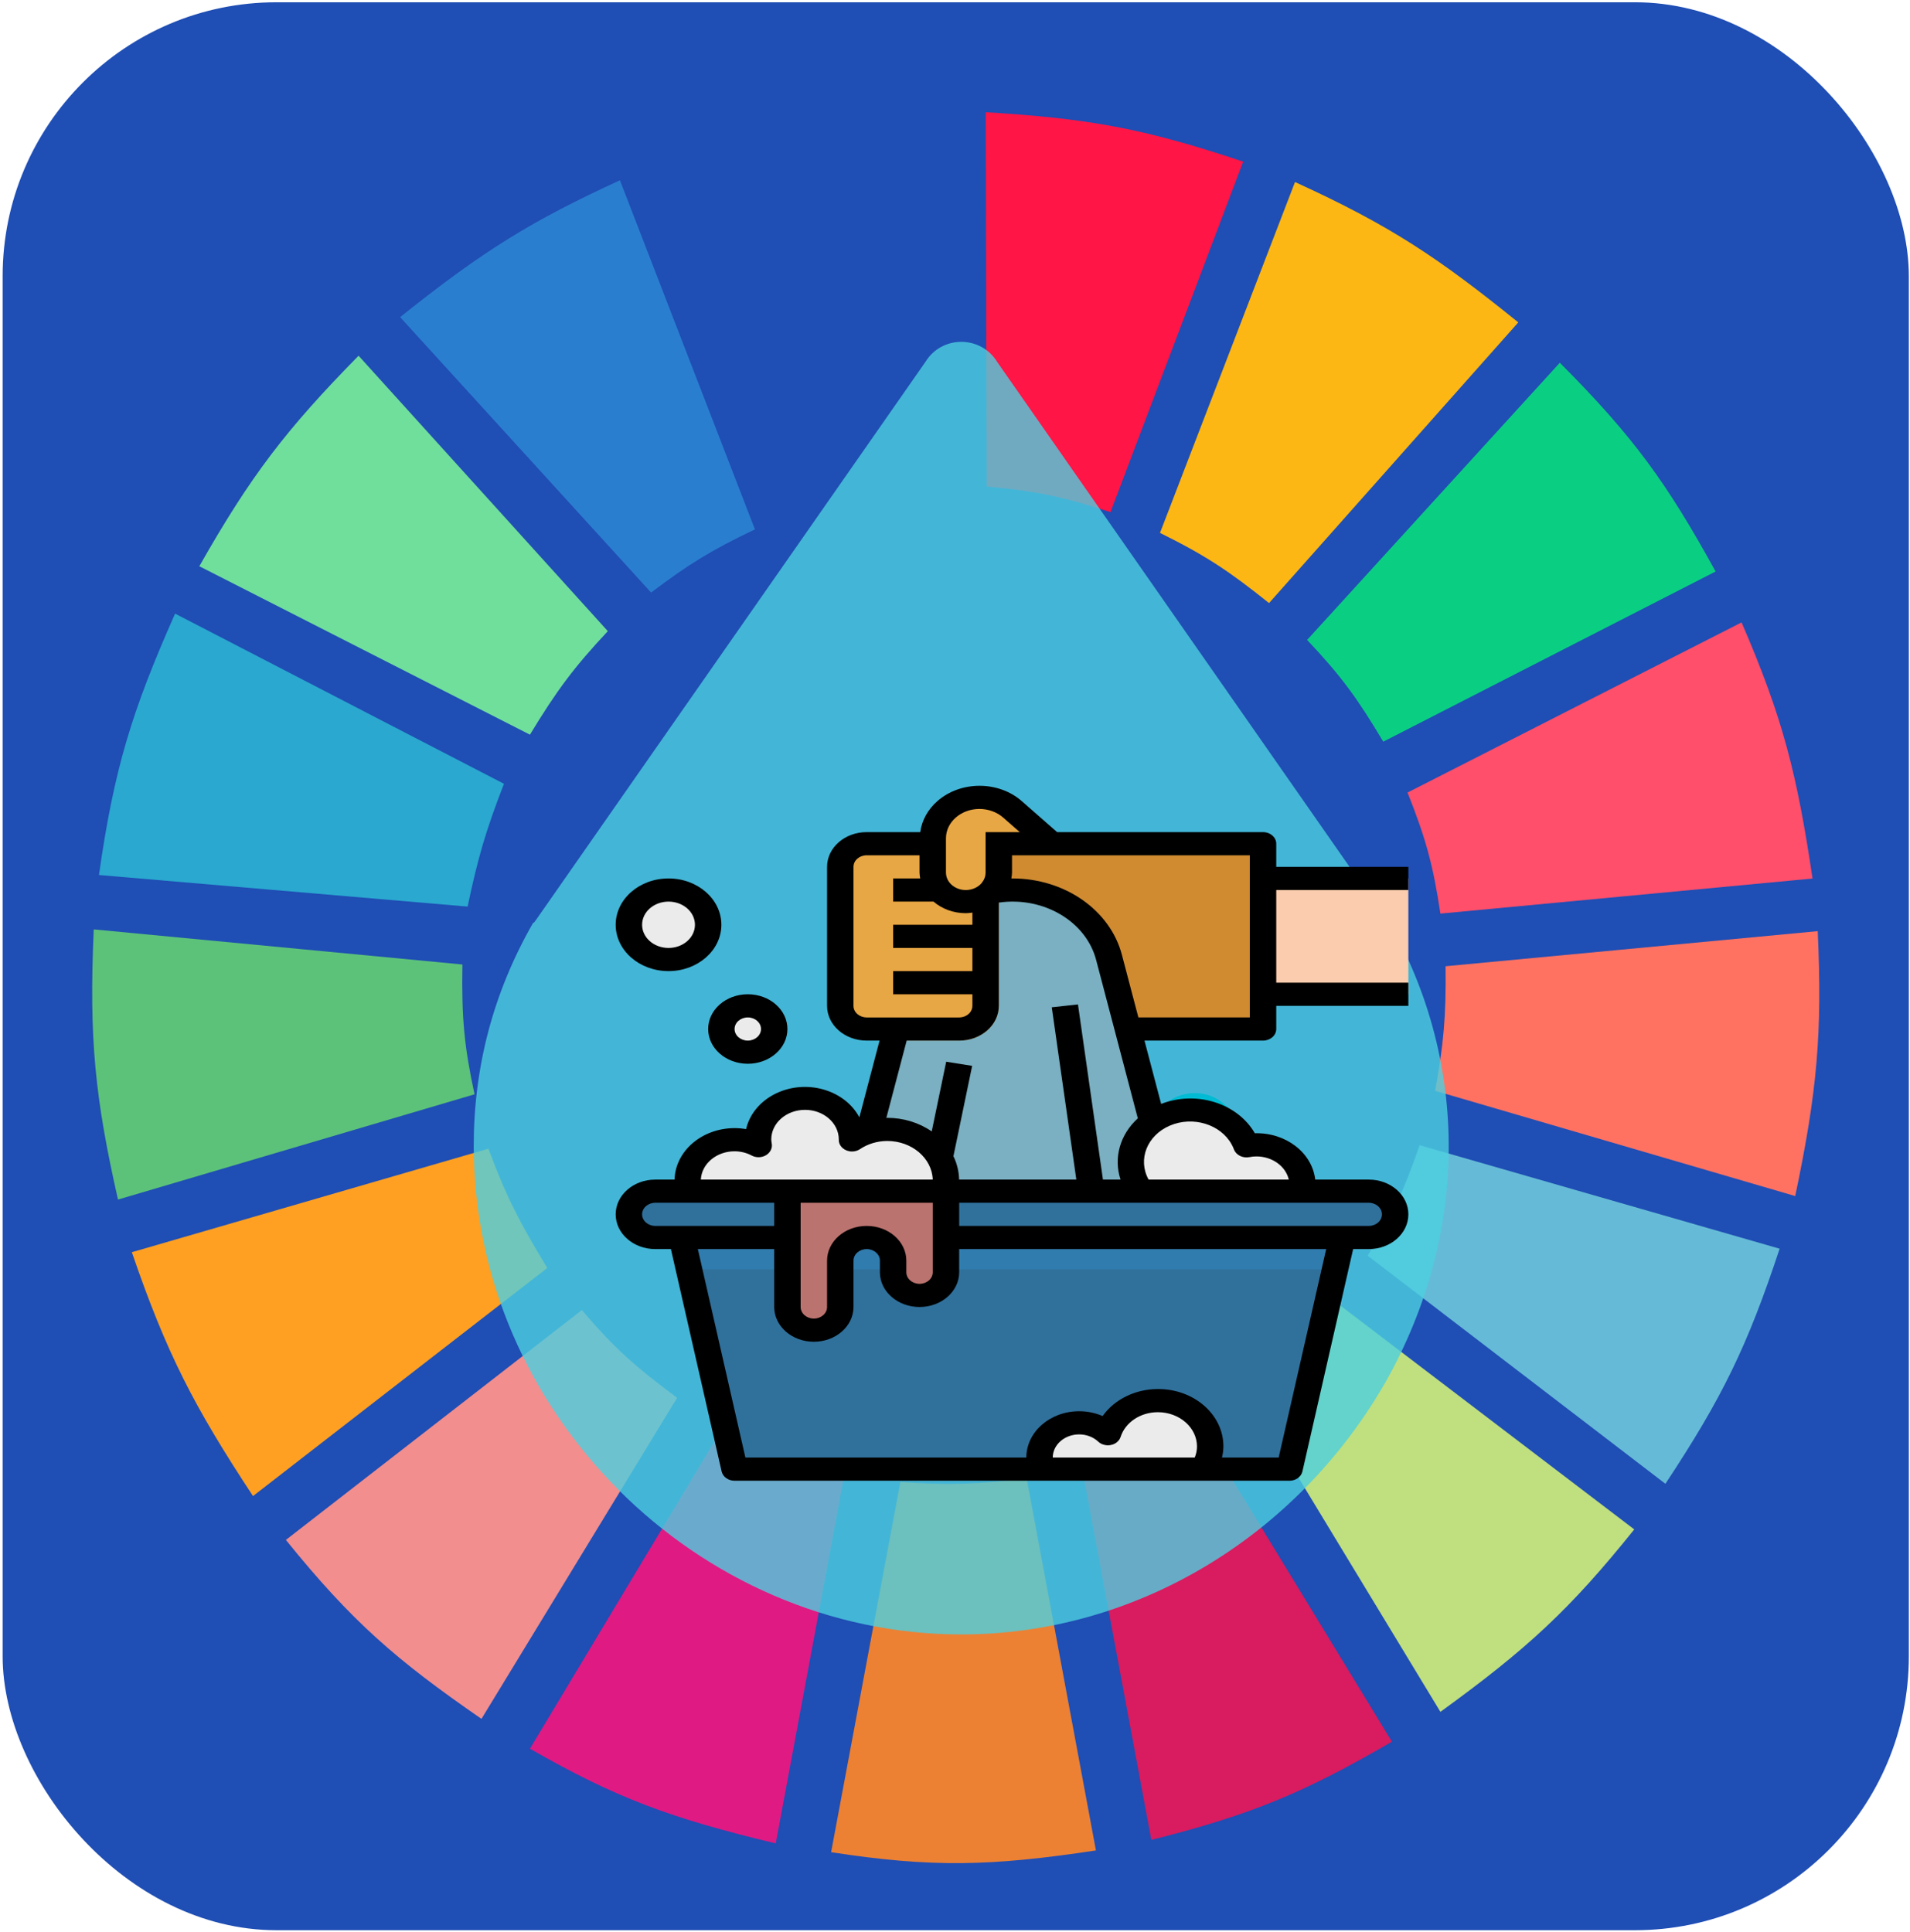 <svg width="687" height="695" viewBox="0 0 687 695" fill="none" xmlns="http://www.w3.org/2000/svg">
<rect x="0.953" y="0.818" width="685.626" height="693.507" rx="98.51" fill="#1F4EB4"/>
<g clip-path="url(#clip0)">
<path d="M290.849 182.861L242.91 57.276C277.721 46.099 297.876 42.01 335.675 40.237V175.288C317.709 176.295 307.866 177.917 290.849 182.861Z" fill="#1F4EB4"/>
<path d="M354.901 175.025L354.533 40.368C390.984 42.575 411.245 46.077 447.162 58.149L399.427 184.235C382.299 178.651 372.536 176.59 354.901 175.025Z" fill="#FF1546"/>
<path d="M417.232 191.696L465.794 65.481C500.32 81.233 517.468 92.835 546.107 115.967L456.455 216.939C442.436 205.733 434.052 199.993 417.232 191.696Z" fill="#FDB714"/>
<path d="M470.15 230.192L561.047 130.481C587.712 157.223 599.617 173.864 617.079 205.58L497.544 266.794C488.312 251.299 482.439 243.188 470.15 230.192Z" fill="#0ACF83"/>
<path d="M506.26 285.095L626.418 223.881C641.307 258.272 646.391 278.609 651.943 316.018L518.089 328.64C515.464 311.179 512.872 301.653 506.26 285.095Z" fill="#FF4F6A"/>
<path d="M516.219 392.378C519.216 375.612 520.171 365.868 519.954 347.572L653.809 334.95C655.471 371.636 653.644 392.484 645.715 430.243L516.219 392.378Z" fill="#FF7262"/>
<path d="M491.938 451.699C500.715 437.283 504.847 428.614 510.615 411.941L640.111 449.175C628.525 484.198 619.533 502.715 599.021 533.739L491.938 451.699Z" fill="#65BBD7"/>
<path d="M587.821 550.147L480.114 468.107C468.28 481.602 461.169 488.479 447.74 499.661L518.092 615.779C549.247 593.201 564.693 578.964 587.821 550.147Z" fill="#C0DF7E"/>
<path d="M500.653 626.508L430.301 511.021C415.038 518.734 406.099 522.548 389.211 528.06L414.114 661.848C449.792 652.854 468.752 645.079 500.653 626.508Z" fill="#D91B5F"/>
<path d="M323.841 533.108C341.587 534.27 351.538 533.923 369.289 531.846L394.192 665.634C356.129 671.369 335.214 671.84 298.938 666.265L323.841 533.108Z" fill="#EC8134"/>
<path d="M190.615 629.032L260.344 512.914C276.153 521.182 285.743 524.701 303.925 529.322L279.022 663.11C241.378 654.068 221.793 646.919 190.615 629.032Z" fill="#E01A83"/>
<path d="M102.826 553.934L209.287 471.263C221.159 485.231 228.88 491.895 243.529 502.817L173.178 618.304C142.384 597.019 126.612 583.353 102.826 553.934Z" fill="#F28E8E"/>
<path d="M91.002 538.157C69.826 506.005 59.944 486.972 47.422 450.438L175.673 413.204C182.078 430.454 186.937 439.79 196.841 456.117L91.002 538.157Z" fill="#FFA023"/>
<path d="M42.436 431.505C34.197 394.982 31.965 373.797 33.72 334.319L166.329 346.941C165.99 366.492 167.034 376.654 170.687 393.641L42.436 431.505Z" fill="#5CC279"/>
<path d="M35.586 314.756L168.195 326.115C171.875 308.719 174.633 299.036 181.27 281.94L62.98 220.726C47.258 256.186 41.024 276.716 35.586 314.756Z" fill="#2AA8D0"/>
<path d="M71.695 203.686C90.231 171.052 102.859 154.546 128.973 127.957L218.624 227.036C206.493 240.002 200.374 248.175 190.608 264.27L71.695 203.686Z" fill="#70DF9C"/>
<path d="M234.188 213.153C247.638 203.015 255.731 197.94 271.543 190.434L222.982 64.85C191.382 79.364 174.032 89.99 143.914 114.074L234.188 213.153Z" fill="#2A7ED0"/>
<path opacity="0.8" d="M499.758 331.931C499.758 331.384 499.224 330.837 498.688 330.837L358.599 130.081C355.926 125.705 351.114 122.97 345.767 122.97C340.419 122.97 335.607 125.705 332.934 130.081L192.846 330.837C192.312 331.383 192.312 331.931 191.776 331.931C177.34 357.094 170.389 383.898 170.389 412.342C170.389 507.523 250.592 587.935 345.767 587.935C408.326 587.935 466.606 552.925 498.687 496.583C528.097 444.069 528.631 382.803 499.758 331.931Z" fill="#4DCFE0"/>
<path d="M429.714 393.197C420.624 393.197 413.673 400.309 413.673 409.607C413.673 448.446 382.661 480.173 344.698 480.173C335.608 480.173 328.658 487.284 328.658 496.583C328.658 505.882 335.609 512.993 344.698 512.993C400.306 512.993 445.755 466.496 445.755 409.606C445.754 400.309 438.804 393.197 429.714 393.197Z" fill="#00BBD3"/>
<g filter="url(#filter0_d)">
<path d="M282.535 292.123V342.119C282.535 346.723 286.788 350.452 292.039 350.452H434.598V283.79H292.039C286.788 283.79 282.535 287.519 282.535 292.123Z" fill="#D08B31"/>
<path d="M486.865 296.289H434.594V337.952H486.865V296.289Z" fill="#FBCCAD"/>
<path d="M401.33 408.781H287.283L309.385 324.813C313.139 310.555 327.618 300.456 344.307 300.456C360.995 300.456 375.475 310.555 379.228 324.813L401.33 408.781Z" fill="#7AB0C1"/>
<path d="M369.036 415.811L378.467 414.777L368.038 341.607L358.607 342.641L369.036 415.811Z" fill="#7DBDD1"/>
<path d="M320.475 409.521L329.975 363.69L320.628 362.201L311.129 408.032L320.475 409.521Z" fill="#7DBDD1"/>
<path d="M292.039 283.79H325.303C330.553 283.79 334.807 287.519 334.807 292.123V342.119C334.807 346.723 330.554 350.452 325.303 350.452H292.039C286.789 350.452 282.535 346.723 282.535 342.119V292.123C282.536 287.519 286.789 283.79 292.039 283.79Z" fill="#E8A745"/>
<path d="M325.305 279.623H315.801V287.956H325.305C327.928 287.956 330.057 289.822 330.057 292.122V296.288H301.545V304.621H330.057V312.954H301.545V321.287H330.057V329.62H301.545V337.953H330.057V342.119C330.057 344.418 327.928 346.285 325.305 346.285H301.545V354.618H325.305C333.179 354.618 339.561 349.023 339.561 342.119V292.123C339.561 285.218 333.178 279.623 325.305 279.623Z" fill="#F5A338"/>
<path d="M220.754 325.454C228.627 325.454 235.01 319.858 235.01 312.955C235.01 306.052 228.627 300.456 220.754 300.456C212.881 300.456 206.498 306.052 206.498 312.955C206.498 319.858 212.881 325.454 220.754 325.454Z" fill="#EBEBEB"/>
<path d="M249.266 358.785C254.515 358.785 258.77 355.054 258.77 350.452C258.77 345.85 254.515 342.119 249.266 342.119C244.017 342.119 239.762 345.85 239.762 350.452C239.762 355.054 244.017 358.785 249.266 358.785Z" fill="#EBEBEB"/>
<path d="M339.557 283.79H358.564L344.48 271.441C337.917 265.687 327.277 265.692 320.715 271.446C317.569 274.204 315.797 277.95 315.797 281.857V294.207C315.797 299.961 321.114 304.622 327.677 304.622C334.239 304.622 339.556 299.956 339.556 294.207V283.79H339.557Z" fill="#E8A745"/>
<path d="M320.117 408.782C322.493 398.812 315.204 389.038 303.828 386.954C297.84 385.859 291.601 387.1 286.745 390.358V390.267C286.992 382.084 279.631 375.276 270.298 375.055C260.965 374.835 253.2 381.292 252.949 389.475C252.92 390.467 253.001 391.458 253.196 392.437C245.35 388.154 235.029 390.258 230.139 397.137C227.678 400.612 226.979 404.832 228.215 408.782H320.117V408.782Z" fill="#EBEBEB"/>
<path d="M448.605 408.783C448.742 408.095 448.824 407.4 448.847 406.7C448.89 398.684 441.51 392.155 432.367 392.117C431.117 392.113 429.872 392.229 428.656 392.471C424.94 382.668 412.865 377.36 401.679 380.614C390.497 383.872 384.443 394.458 388.154 404.266C388.758 405.866 389.608 407.383 390.678 408.782H448.605V408.783Z" fill="#EBEBEB"/>
<path d="M444.097 508.774H244.515L225.508 425.447H463.105L444.097 508.774Z" fill="#30719C"/>
<path d="M216.002 408.782H472.607C477.858 408.782 482.111 412.511 482.111 417.115C482.111 421.719 477.859 425.448 472.607 425.448H216.002C210.751 425.448 206.498 421.719 206.498 417.115C206.498 412.511 210.751 408.782 216.002 408.782Z" fill="#30719C"/>
<path d="M413.031 508.772C414.685 506.297 415.569 503.484 415.588 500.614C415.616 491.531 407.243 484.145 396.884 484.115C388.492 484.094 381.107 488.957 378.794 496.031C373.486 490.985 364.519 490.669 358.764 495.322C354.544 498.739 353.09 504.047 355.082 508.772H413.031Z" fill="#EBEBEB"/>
<path d="M460.492 436.905L463.105 425.447H225.508L228.121 436.905H460.492Z" fill="#317CAE"/>
<path d="M301.541 408.782H263.525V450.446C263.525 455.049 267.778 458.778 273.029 458.778C278.28 458.778 282.534 455.05 282.534 450.446V433.78C282.534 429.177 286.786 425.447 292.038 425.447C297.288 425.447 301.542 429.176 301.542 433.78V437.947C301.542 442.55 305.795 446.279 311.046 446.279C316.297 446.279 320.55 442.551 320.55 437.947V408.782H301.541Z" fill="#BB736F"/>
<path d="M486.867 300.455V292.123H439.348V283.79C439.348 281.49 437.219 279.624 434.596 279.624H360.532L347.835 268.495C339.461 261.134 325.871 261.113 317.475 268.454C314.034 271.458 311.858 275.395 311.302 279.624H292.037C284.163 279.624 277.782 285.219 277.782 292.123V342.119C277.782 349.023 284.163 354.618 292.037 354.618H296.661L289.4 382.22C284.358 372.737 271.509 368.634 260.693 373.054C254.478 375.596 250.007 380.57 248.647 386.462C247.288 386.22 245.905 386.099 244.518 386.099C232.785 386.116 223.206 394.328 222.926 404.614H216.006C208.132 404.614 201.75 410.21 201.75 417.114C201.75 424.017 208.132 429.613 216.006 429.613H221.613L239.86 509.607C240.312 511.544 242.26 512.94 244.518 512.94H444.099C446.356 512.94 448.305 511.548 448.756 509.607L467.004 429.613H472.611C480.485 429.613 486.867 424.017 486.867 417.114C486.867 410.21 480.485 404.614 472.611 404.614H453.366C452.249 394.915 442.755 387.632 431.644 387.949C425.41 377.125 410.593 372.484 397.948 377.392L391.956 354.619H434.595C437.218 354.619 439.347 352.752 439.347 350.453V342.12H486.867V333.787H439.348V300.455H486.867ZM320.549 281.857C320.544 276.024 325.937 271.291 332.59 271.291C335.788 271.291 338.853 272.403 341.115 274.386L347.093 279.623H334.804V294.206C334.804 295.389 334.415 296.543 333.688 297.539L333.545 297.564L333.588 297.697C331.388 300.559 326.959 301.318 323.695 299.389C321.727 298.226 320.549 296.285 320.549 294.206V281.857H320.549ZM287.285 342.119V292.123C287.285 289.823 289.414 287.957 292.037 287.957H311.044V294.206C311.068 294.906 311.149 295.602 311.287 296.29H301.541V304.622H316.072C319.166 307.293 323.333 308.789 327.676 308.789C328.475 308.768 329.269 308.697 330.053 308.576V312.955H301.541V321.288H330.053V329.621H301.541V337.954H330.053V342.12C330.053 344.42 327.924 346.286 325.301 346.286H292.037C289.414 346.285 287.285 344.419 287.285 342.119ZM311.045 354.618H325.301C333.175 354.618 339.557 349.023 339.557 342.119V304.972C355.671 302.672 371.034 311.784 374.602 325.749L389.556 382.582C383.136 388.424 380.77 396.823 383.346 404.614H377.016L368.03 341.602L358.602 342.635L367.436 404.614H325.272C325.215 401.723 324.526 398.864 323.233 396.202L329.971 363.704L320.629 362.213L315.425 387.294C310.878 384.128 305.237 382.403 299.43 382.403C299.316 382.403 299.212 382.428 299.102 382.428L306.416 354.618H311.045V354.618ZM292.037 421.28C284.163 421.28 277.781 426.875 277.781 433.779V450.444C277.781 452.744 275.652 454.61 273.029 454.61C270.406 454.61 268.277 452.744 268.277 450.444V412.947H315.797V437.945C315.797 440.245 313.668 442.111 311.045 442.111C308.422 442.111 306.293 440.245 306.293 437.945V433.779C306.293 426.875 299.911 421.28 292.037 421.28ZM244.518 394.432C246.722 394.44 248.88 394.986 250.752 396.002C252.339 396.815 254.321 396.748 255.837 395.836C257.377 394.907 258.175 393.29 257.89 391.67C257.794 391.199 257.733 390.724 257.714 390.249C257.666 384.366 263.069 379.567 269.774 379.529C276.48 379.491 281.958 384.224 282.001 390.103C282.001 390.187 282.001 390.266 282.001 390.341C282.001 392.64 284.13 394.507 286.753 394.507C287.779 394.507 288.782 394.215 289.604 393.673C292.417 391.774 295.867 390.736 299.421 390.723C308.26 390.723 315.507 396.869 315.797 404.614H232.381C232.671 398.919 238.017 394.436 244.518 394.432ZM211.254 417.114C211.254 414.814 213.383 412.947 216.006 412.947H258.773V421.28H216.006C213.383 421.28 211.254 419.413 211.254 417.114ZM358.959 504.607C358.959 500.003 363.211 496.274 368.463 496.274C371.072 496.274 373.566 497.224 375.343 498.899C377.149 500.57 380.152 500.644 382.063 499.061C382.676 498.553 383.127 497.907 383.36 497.195C385.047 491.92 390.531 488.279 396.779 488.287C404.539 488.296 410.826 493.812 410.836 500.616C410.831 501.978 410.556 503.328 410.023 504.607H358.959ZM440.217 504.607H419.826C420.154 503.295 420.325 501.957 420.339 500.616C420.382 489.241 409.899 479.988 396.922 479.951C388.772 479.926 381.193 483.609 376.893 489.675C374.274 488.529 371.39 487.938 368.463 487.942C357.966 487.942 349.455 495.404 349.455 504.607H248.41L231.307 429.613H258.773V450.445C258.773 457.348 265.155 462.944 273.029 462.944C280.903 462.944 287.285 457.348 287.285 450.445V433.779C287.285 431.48 289.414 429.613 292.037 429.613C294.66 429.613 296.789 431.48 296.789 433.779V437.945C296.789 444.849 303.17 450.445 311.044 450.445C318.919 450.445 325.3 444.849 325.3 437.945V429.613H457.309L440.217 504.607ZM477.363 417.114C477.363 419.413 475.234 421.28 472.611 421.28H325.301V412.947H472.611C475.234 412.947 477.363 414.809 477.363 417.114ZM424.141 393.782C424.911 395.807 427.296 396.994 429.673 396.536C430.509 396.365 431.364 396.282 432.22 396.282C437.865 396.282 442.731 399.765 443.862 404.614H393.434C389.438 397.386 392.883 388.686 401.123 385.183C409.367 381.679 419.29 384.699 423.286 391.924C423.623 392.524 423.908 393.144 424.141 393.782ZM429.844 346.285H389.761L383.863 323.874C379.677 307.688 363.235 296.222 344.308 296.289H344.066C344.204 295.602 344.285 294.902 344.308 294.206V287.956H429.844V346.285Z" fill="black"/>
<path d="M220.758 329.62C231.255 329.62 239.765 322.158 239.765 312.955C239.765 303.751 231.255 296.289 220.758 296.289C210.261 296.289 201.75 303.751 201.75 312.954C201.75 322.158 210.261 329.62 220.758 329.62ZM220.758 304.622C226.008 304.622 230.262 308.351 230.262 312.955C230.262 317.559 226.009 321.288 220.758 321.288C215.506 321.288 211.254 317.559 211.254 312.955C211.254 308.351 215.507 304.622 220.758 304.622Z" fill="black"/>
<path d="M235.012 350.45C235.012 357.354 241.393 362.949 249.268 362.949C257.142 362.949 263.523 357.354 263.523 350.45C263.523 343.546 257.142 337.951 249.268 337.951C241.393 337.951 235.012 343.547 235.012 350.45ZM254.02 350.45C254.02 352.75 251.891 354.616 249.268 354.616C246.645 354.616 244.516 352.75 244.516 350.45C244.516 348.151 246.645 346.284 249.268 346.284C251.891 346.284 254.02 348.146 254.02 350.45Z" fill="black"/>
</g>
</g>
<defs>
<filter id="filter0_d" x="201.75" y="262.961" width="320.581" height="285.442" filterUnits="userSpaceOnUse" color-interpolation-filters="sRGB">
<feFlood flood-opacity="0" result="BackgroundImageFix"/>
<feColorMatrix in="SourceAlpha" type="matrix" values="0 0 0 0 0 0 0 0 0 0 0 0 0 0 0 0 0 0 127 0"/>
<feOffset dx="19.702" dy="19.702"/>
<feGaussianBlur stdDeviation="7.881"/>
<feColorMatrix type="matrix" values="0 0 0 0 0 0 0 0 0 0 0 0 0 0 0 0 0 0 0.25 0"/>
<feBlend mode="normal" in2="BackgroundImageFix" result="effect1_dropShadow"/>
<feBlend mode="normal" in="SourceGraphic" in2="effect1_dropShadow" result="shape"/>
</filter>
<clipPath id="clip0">
<rect width="622.58" height="646.222" fill="white" transform="translate(32.477 24.461)"/>
</clipPath>
</defs>
</svg>
